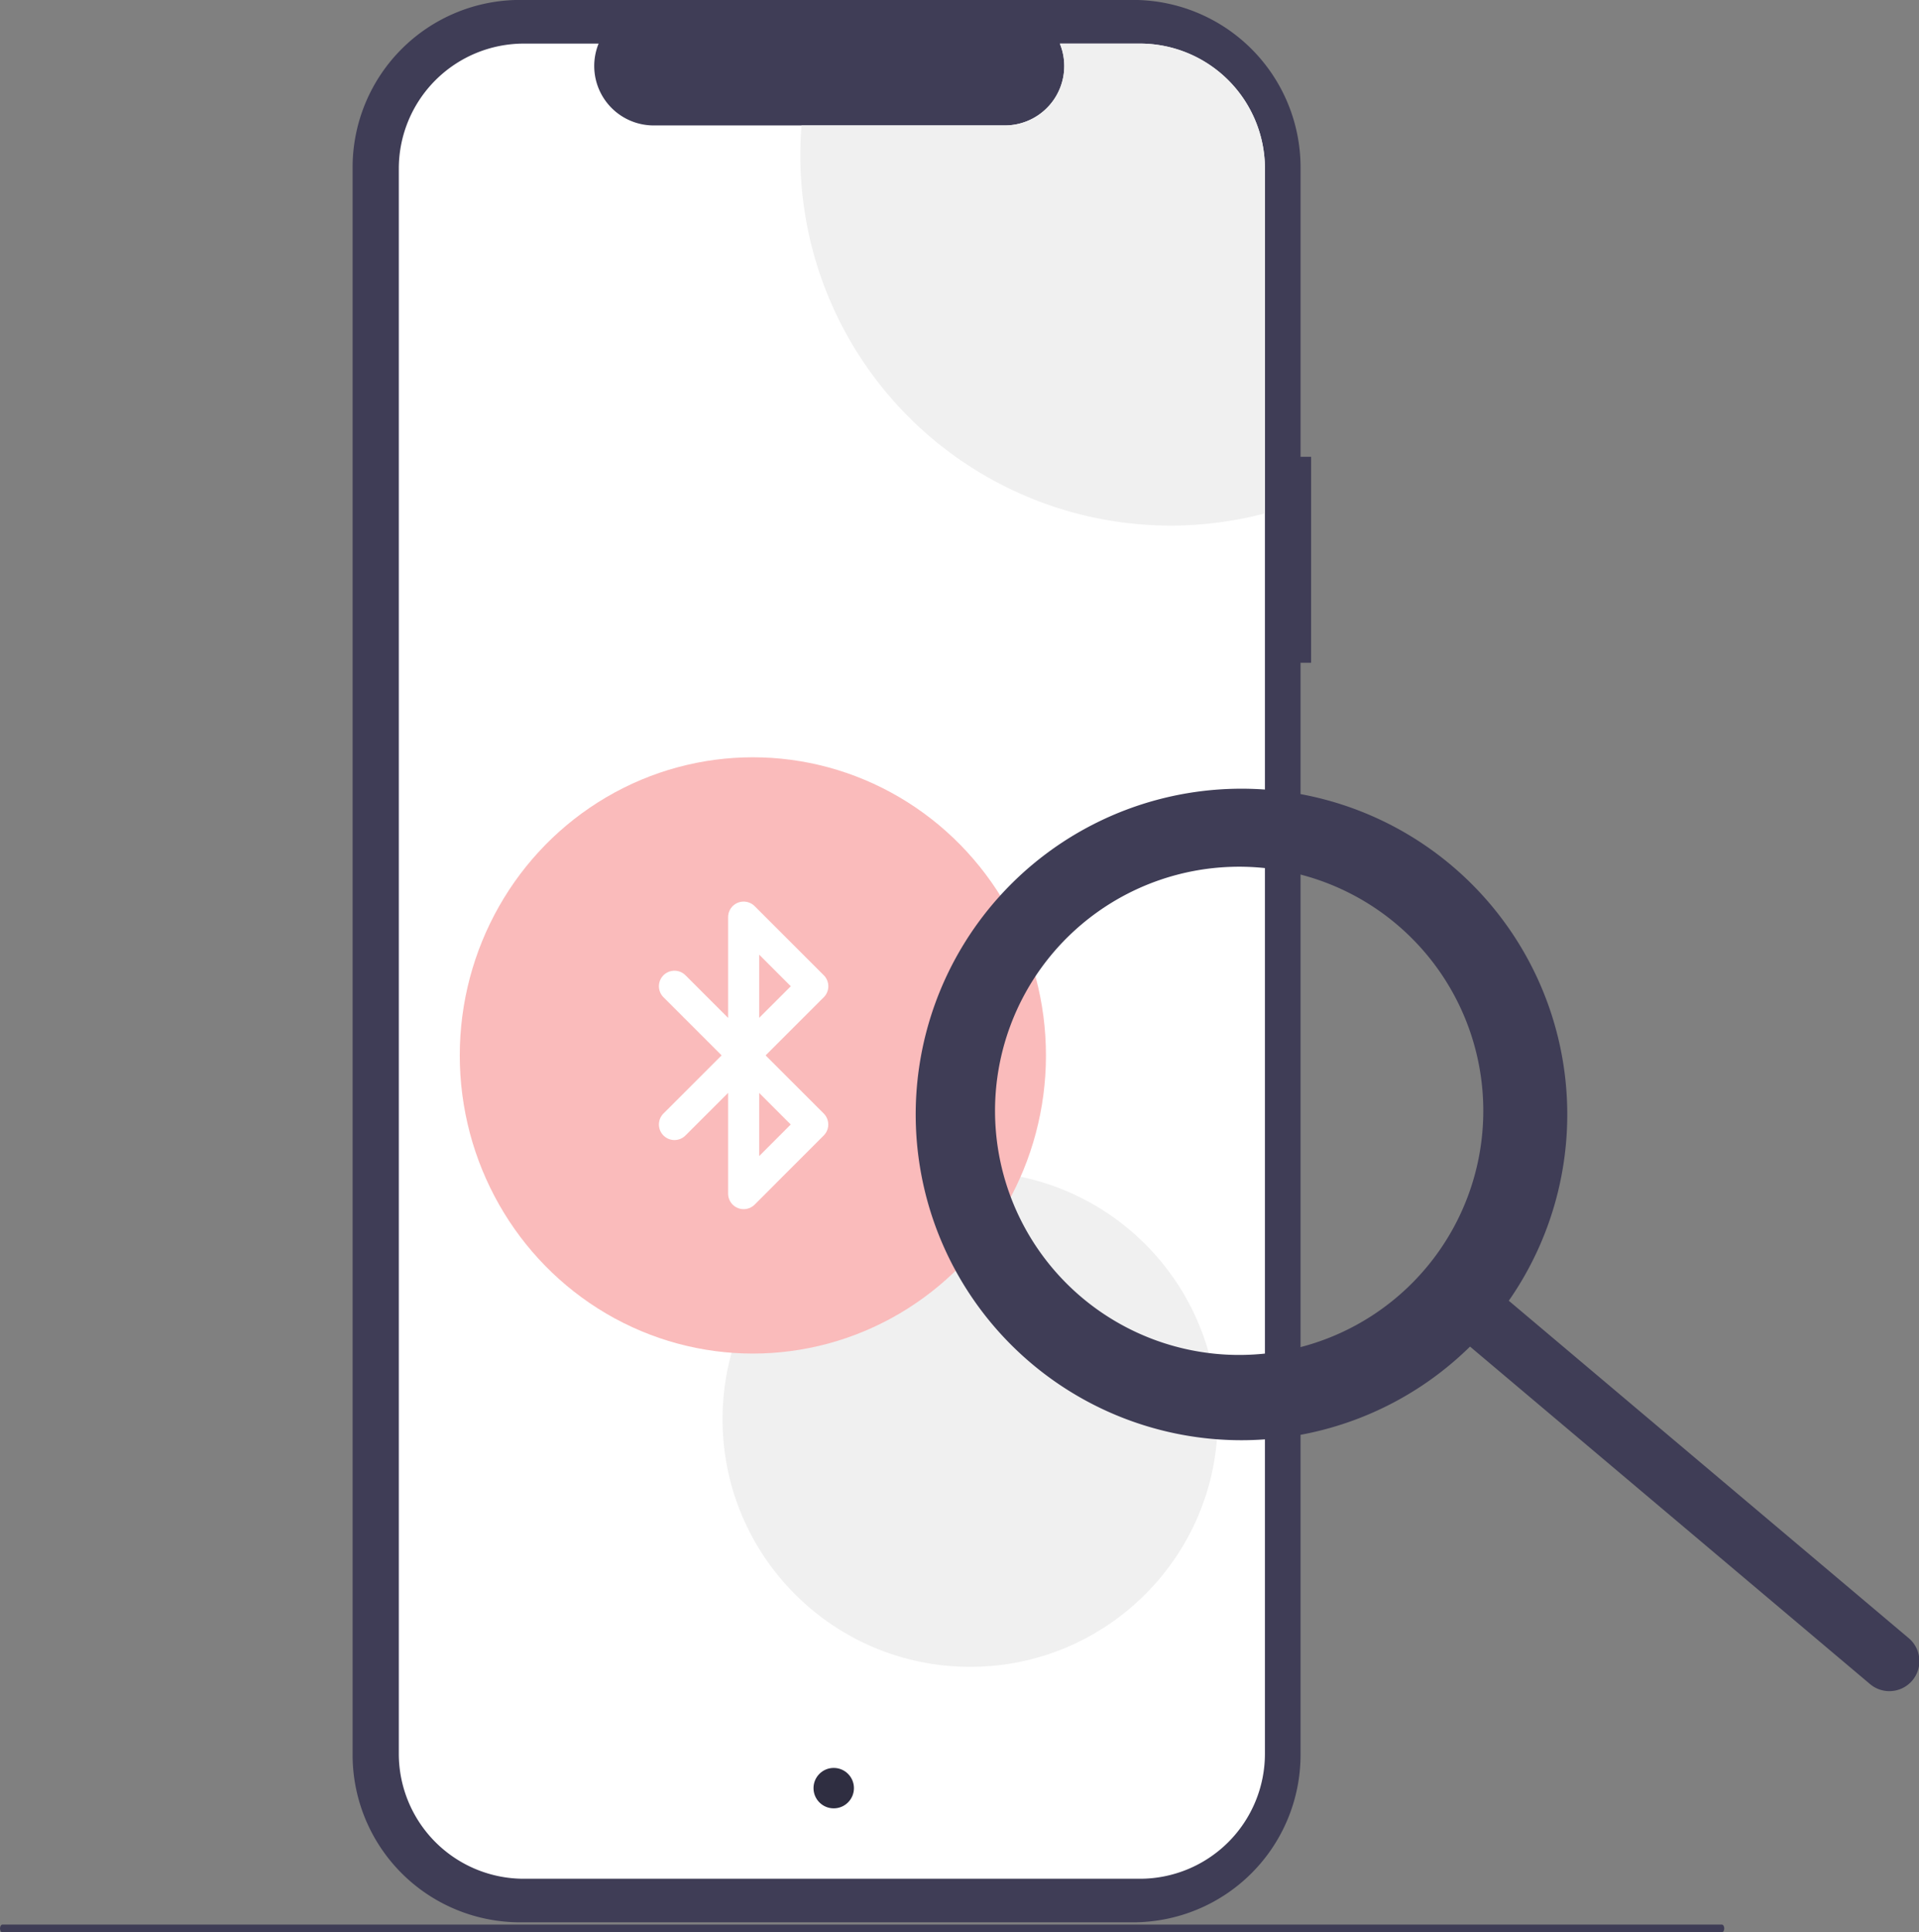 <svg xmlns="http://www.w3.org/2000/svg" width="123.412" height="124.274" viewBox="0 0 123.412 124.274">
  <rect x="0" y="0" width="123.412" height="124.274" fill="#808080" stroke="none"/>
  <g id="F-searching" transform="translate(-131.588 -86.068)">
    <g id="Group_2094" data-name="Group 2094" transform="translate(154.264 86.068)">
      <path id="Path_2745" data-name="Path 2745" d="M683.75,219.312h-.679V200.7a10.77,10.77,0,0,0-10.77-10.77H632.877a10.77,10.77,0,0,0-10.77,10.77V302.791a10.77,10.77,0,0,0,10.77,10.77H672.3a10.77,10.77,0,0,0,10.77-10.77V232.558h.679Z" transform="translate(-622.107 -189.934)" fill="#3f3d56"/>
      <path id="Path_2746" data-name="Path 2746" d="M690.727,210.159V312.1a8.041,8.041,0,0,1-8.044,8.041H643.069a8.041,8.041,0,0,1-8.042-8.042V210.159a8.041,8.041,0,0,1,8.042-8.041h4.807a3.823,3.823,0,0,0,3.539,5.263H674a3.819,3.819,0,0,0,3.539-5.263h5.144A8.041,8.041,0,0,1,690.727,210.159Z" transform="translate(-632.055 -199.314)" fill="#fff"/>
      <path id="Path_2818" data-name="Path 2818" d="M777.158,210.159v22.173a23.818,23.818,0,0,1-29.878-23.021q0-.975.078-1.93h13.072a3.819,3.819,0,0,0,3.539-5.263h5.144A8.041,8.041,0,0,1,777.158,210.159Z" transform="translate(-718.486 -199.314)" fill="#f0f0f0"/>
      <circle id="Ellipse_305" data-name="Ellipse 305" cx="15.924" cy="15.924" r="15.924" transform="translate(23.791 75.351)" fill="#f0f0f0"/>
      <ellipse id="Ellipse_306" data-name="Ellipse 306" cx="18.849" cy="19.174" rx="18.849" ry="19.174" transform="translate(6.892 48.703)" fill="#fabbbb"/>
      <circle id="Ellipse_343" data-name="Ellipse 343" cx="1.3" cy="1.3" r="1.3" transform="translate(29.641 113.699)" fill="#2f2e41"/>
    </g>
    <path id="Path_2812" data-name="Path 2812" d="M477.18,185.358a20.95,20.95,0,1,0,1.188,30.94l25.7,21.684a1.931,1.931,0,1,0,2.493-2.949l0,0-25.7-21.684A20.951,20.951,0,0,0,477.18,185.358Zm-1.657,25.9a15.7,15.7,0,1,1-1.874-22.118h0A15.7,15.7,0,0,1,475.523,211.259Z" transform="translate(-252.242 -43.628)" fill="#3f3d56"/>
    <path id="Path_3096" data-name="Path 3096" d="M246.157,726.434H356.731c.086,0,.157-.112.157-.25s-.07-.25-.157-.25H246.157c-.086,0-.157.112-.157.25S246.07,726.434,246.157,726.434Z" transform="translate(-114.412 -516.092)" fill="#3f3d56"/>
    <path id="Icon_feather-bluetooth" data-name="Icon feather-bluetooth" d="M9.75,5.945l8.891,8.891L14.2,19.281V1.5l4.445,4.445L9.75,14.836" transform="translate(165.213 143.551)" fill="none" stroke="#fff" stroke-linecap="round" stroke-linejoin="round" stroke-width="2"/>
  </g>
</svg>
